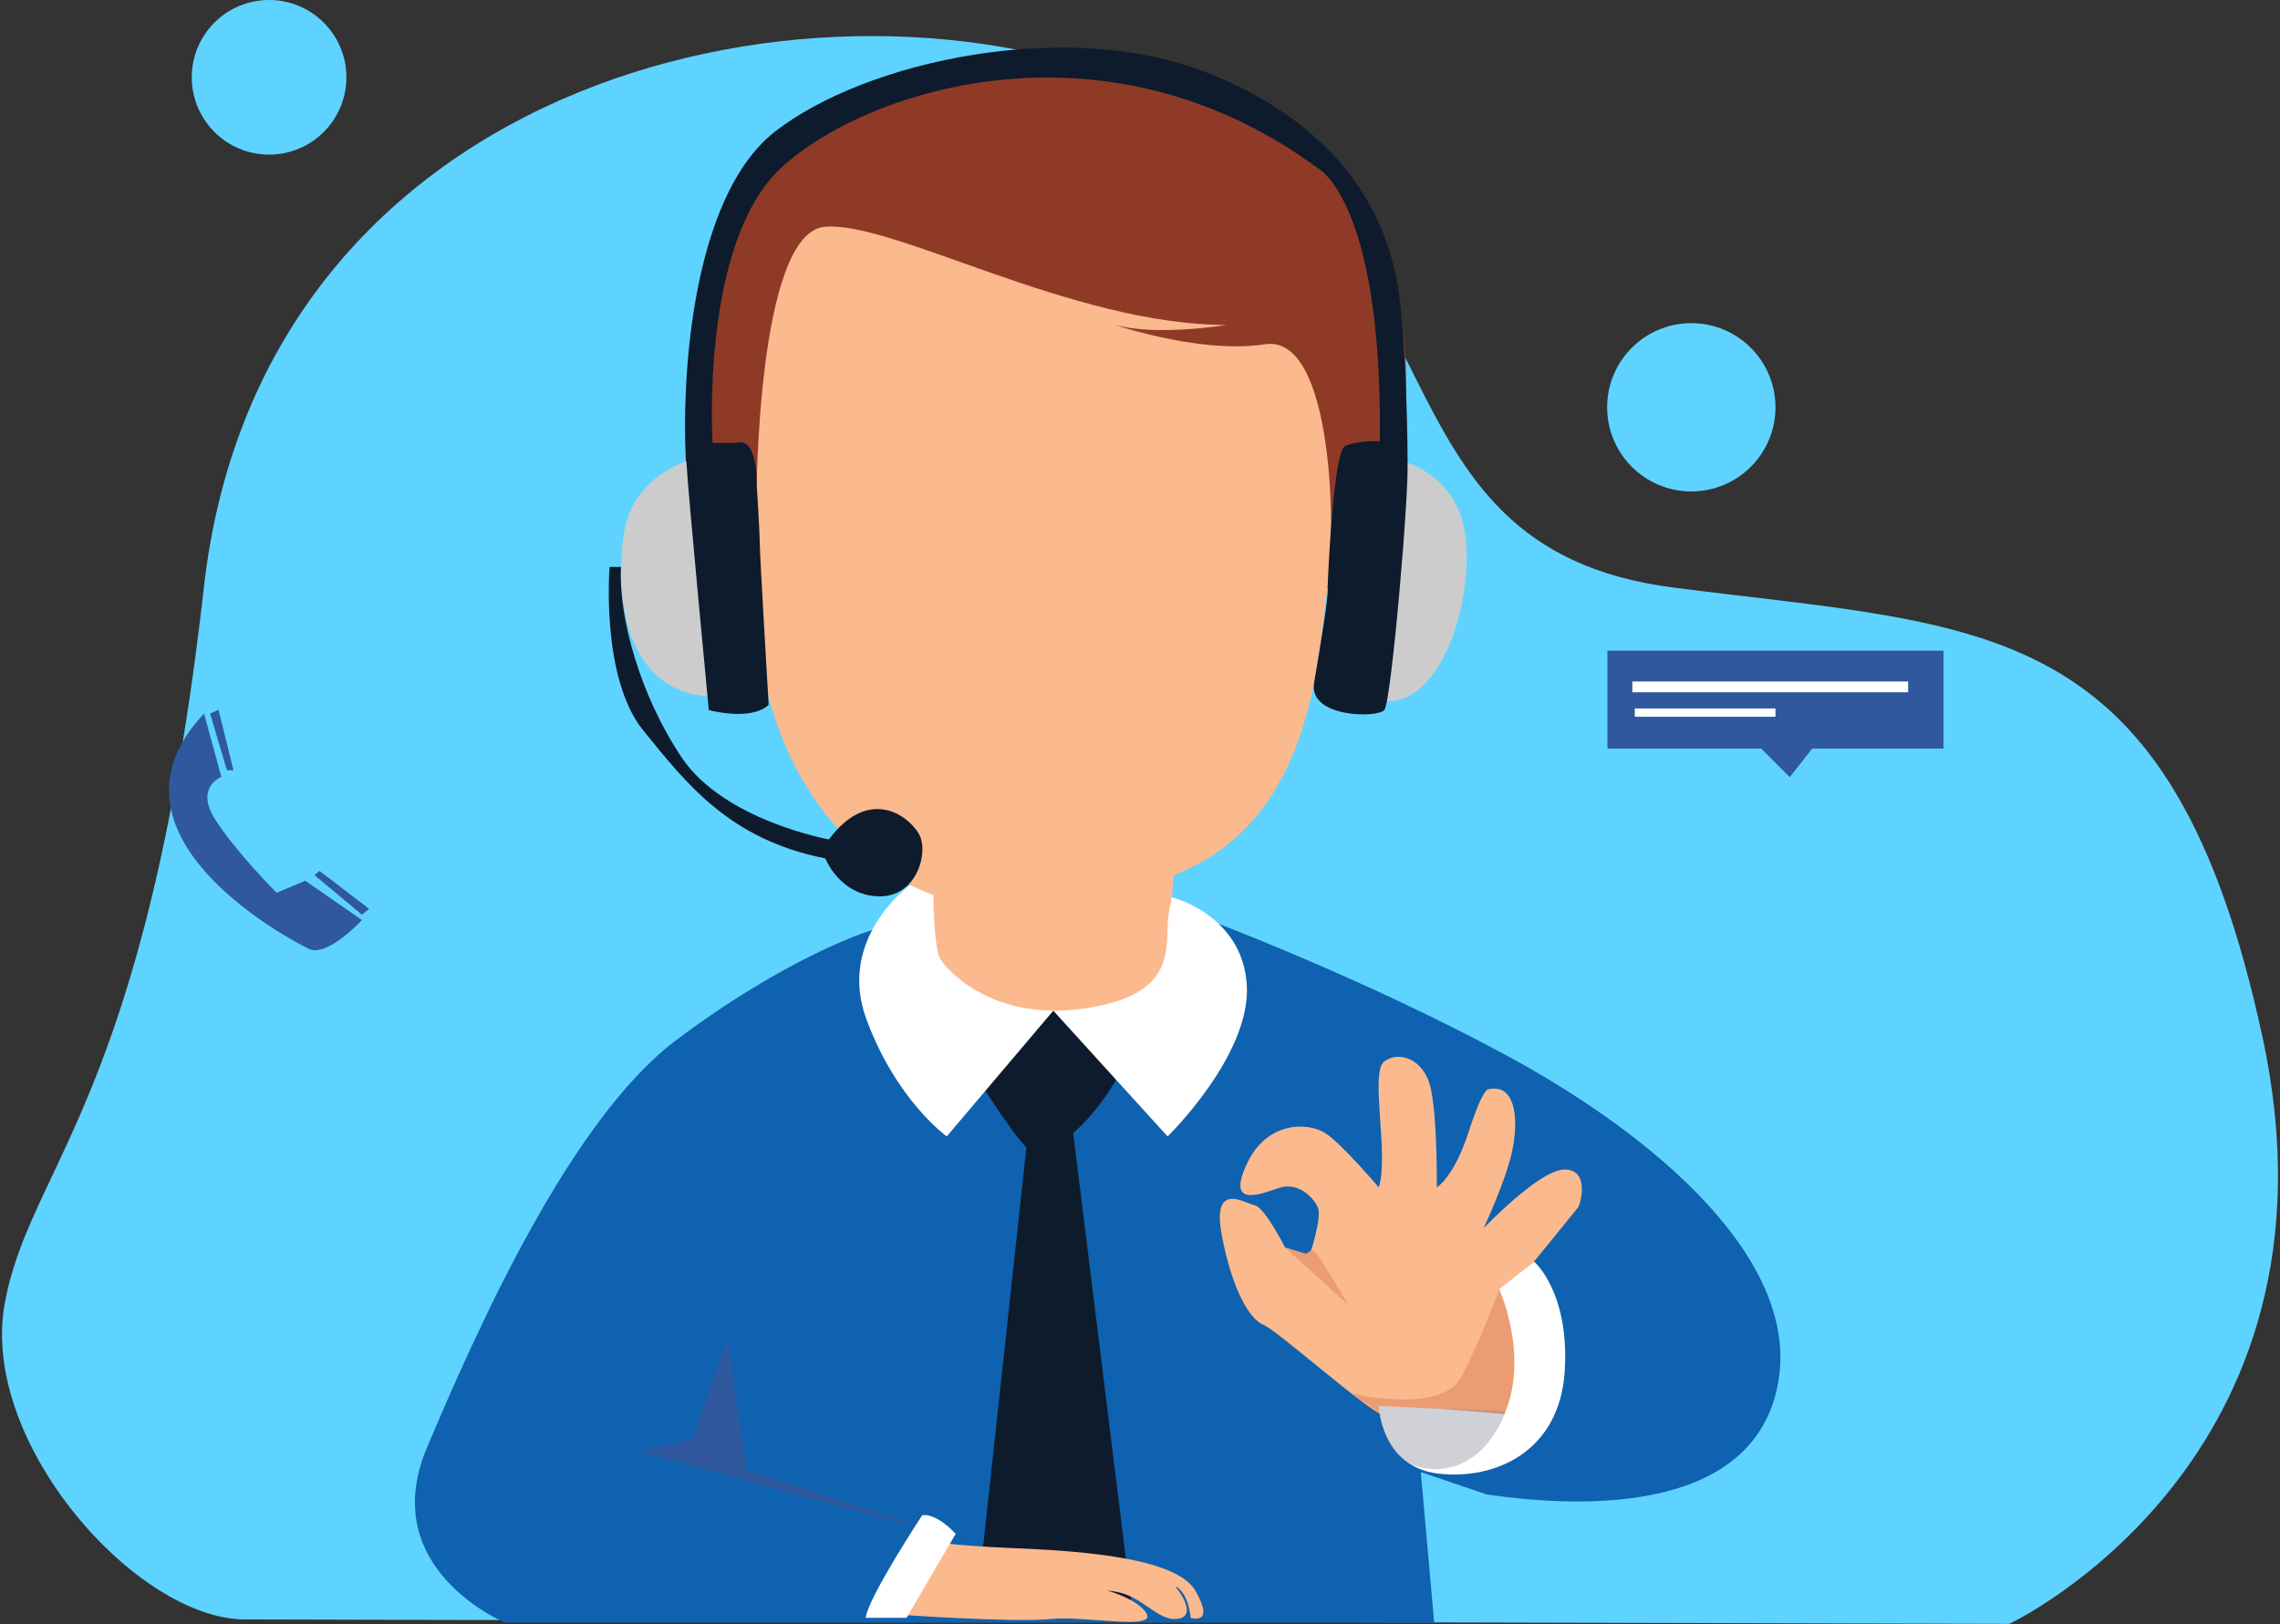 <svg width="567" height="404" viewBox="0 0 567 404" fill="none" xmlns="http://www.w3.org/2000/svg">
<rect x="0" y="0" width="567" height="404" fill="#333333" stroke="none"/>
<path d="M61.021 402.793L499.685 403.9C499.685 403.9 585.378 363.565 562.67 258.054C539.96 152.544 494.545 156.239 416.098 146.134C337.649 136.029 366.551 57.581 286.039 22.486C205.527 -12.609 65.148 17.924 50.698 146.134C36.248 274.344 7.345 289.774 1.153 324.378C-5.04 358.984 34.177 402.905 61.021 402.793Z" fill="#5FD3FF"/>
<path d="M86.143 19.227C86.143 29.846 77.536 38.455 66.917 38.455C56.299 38.455 47.69 29.847 47.69 19.227C47.69 8.609 56.299 2.48665e-08 66.917 2.48665e-08C77.536 -0.001 86.143 8.608 86.143 19.227Z" fill="#5FD3FF"/>
<path d="M441.531 101.305C441.531 112.863 432.16 122.233 420.602 122.233C409.042 122.233 399.672 112.863 399.672 101.305C399.672 89.747 409.042 80.376 420.602 80.376C432.16 80.376 441.531 89.747 441.531 101.305Z" fill="#5FD3FF"/>
<path d="M299.516 228.415C299.516 228.415 338.626 242.992 374.965 262.686C411.302 282.38 448.194 313.447 442.091 344.515C435.989 375.581 396.045 375.581 369.694 371.697L353.329 366.149L356.658 403.596H125.596C125.596 403.596 93.419 390.282 106.18 360.048C118.94 329.812 141.961 278.496 168.036 258.802C194.11 239.109 216.578 230.509 221.571 230.233C226.564 229.955 299.516 228.415 299.516 228.415Z" fill="#0F62AF"/>
<path d="M172.938 121.869C172.938 121.869 171.105 58.752 187.25 42.351C203.393 25.953 259.851 -5.358 323.465 34.215C323.465 34.215 350.582 54.489 349.649 96.733C348.714 138.977 343.066 148.498 343.066 148.498L237.288 131.115L165.185 134.485L172.938 121.869Z" fill="#8F3A27"/>
<path d="M379.681 316.006C379.681 316.006 391.884 301.058 392.439 300.318C392.993 299.577 395.471 291.071 389.24 290.887C383.009 290.702 368.955 305.496 368.955 305.496C368.955 305.496 374.317 294.052 375.981 286.645C377.646 279.237 377.275 269.436 370.248 270.915C370.248 270.915 368.955 269.991 365.253 281.456C361.556 292.923 357.303 295.326 357.303 295.326C357.303 295.326 357.49 278.383 355.825 270.766C354.161 263.149 347.689 261.3 344.174 264.073C340.661 266.847 345.469 287.373 342.879 295.326C342.879 295.326 333.632 284.416 329.564 281.827C325.498 279.237 315.226 278.543 310.099 289.431C304.97 300.319 313.107 297.174 317.916 295.511C322.722 293.846 326.607 297.729 327.716 300.319C328.824 302.907 325.681 312.153 325.681 312.153L319.579 310.305C319.579 310.305 314.585 300.319 311.997 299.763C309.408 299.209 301.27 293.661 303.861 307.343C306.449 321.03 310.887 328.24 314.216 329.535C317.544 330.83 339.55 350.431 343.803 351.911C348.057 353.39 366.059 355.795 366.059 355.795C366.059 355.795 381.158 355.054 381.343 354.499C381.528 353.945 379.308 327.131 379.308 327.131L379.681 316.006Z" fill="#FBB98E"/>
<path d="M336.028 346.563C336.028 346.563 358.414 351.912 363.406 342.481C368.399 333.049 372.837 320.658 372.837 320.658L378.941 334.366L375.637 355.214L354.161 355.794L343.804 351.911L336.028 346.563Z" fill="#EB9C72"/>
<path d="M255.968 278.774L242.915 399.16H281.406L266.507 278.774H255.968Z" fill="#0E1B2C"/>
<path d="M232.482 383.533C232.482 383.533 238.028 384.457 250.973 385.012C263.919 385.569 292.026 386.676 297.205 395.554C302.381 404.429 296.094 402.394 296.094 402.394C296.094 402.394 295.725 396.293 292.212 394.443C292.212 394.443 298.128 401.596 293.136 402.596C288.143 403.597 284.259 397.033 277.602 395.924C270.947 394.815 281.855 396.478 285.001 401.1C288.144 405.724 270.021 401.801 261.145 402.699C252.269 403.597 224.162 401.656 224.162 401.656C224.162 401.656 230.276 383.239 232.482 383.533Z" fill="#FBB98E"/>
<path d="M242.929 267.957C242.929 267.957 252.915 284.045 256.245 286.265C259.573 288.482 271.777 280.994 280.098 263.796C288.42 246.598 254.302 247.43 254.302 247.43C254.302 247.43 242.429 262.688 242.929 267.957Z" fill="#0E1B2C"/>
<path d="M226.361 220.104C226.361 220.104 207.981 233.283 215.468 253.532C222.959 273.781 235.442 282.658 235.442 282.658L261.94 251.382L290.363 282.658C290.363 282.658 311.167 262.409 310.056 244.934C308.947 227.458 291.384 223.156 291.384 223.156L226.361 220.104Z" fill="white"/>
<path d="M177.189 109.732C177.189 109.732 174.139 60.752 194.11 41.89C214.083 23.028 273.997 2.225 327.809 41.89C327.809 41.89 344.569 50.492 343.066 114.01L350.047 119.28C350.047 119.28 350.277 93.76 348.058 74.343C345.838 54.927 334.466 31.627 300.071 18.035C265.675 4.444 215.468 14.983 192.725 32.737C169.977 50.49 168.53 104.036 171.509 125.117C174.486 146.199 177.468 125.117 177.468 125.117L177.189 109.732Z" fill="#0E1B2C"/>
<path d="M172.752 114.01C172.752 114.01 157.774 117.615 155.276 132.038C152.781 146.463 154.72 171.611 175.941 173.184L172.752 114.01Z" fill="#CCCCCD"/>
<path d="M346.393 114.01C346.393 114.01 362.206 116.506 364.424 133.149C366.642 149.792 357.765 179.472 340.846 173.645C323.927 167.821 346.393 114.01 346.393 114.01Z" fill="#CCCCCD"/>
<path d="M232.851 222.837C232.851 222.837 179.962 208.042 188.101 124.827C188.101 124.827 188.101 57.886 205.113 56.407C222.126 54.927 266.507 80.816 304.971 80.816C304.971 80.816 285.369 84.145 275.014 80.076C275.014 80.076 297.575 88.212 314.586 85.624C331.6 83.035 332.339 132.225 330.121 146.279C327.902 160.333 327.531 200.646 296.095 215.81C264.657 230.973 237.384 224.612 232.851 222.837Z" fill="#FBB98E"/>
<path d="M232.111 216.55C232.111 216.55 231.741 235.411 233.961 238.74C236.181 242.069 248.015 254.643 271.316 250.575C294.615 246.507 288.951 234.066 290.917 225.678C292.883 217.29 290.917 205.454 290.917 205.454L232.111 216.55Z" fill="#FBB98E"/>
<path d="M188.167 120.399C188.167 120.399 188.47 109.293 183.662 110.034C178.854 110.773 170.347 108.159 170.718 115.199C171.086 122.238 176.266 176.607 176.266 176.607C176.266 176.607 186.713 179.472 191.151 175.309C191.151 175.309 188.933 137.863 188.933 134.998C188.933 132.131 188.167 120.399 188.167 120.399Z" fill="#0E1B2C"/>
<path d="M330.176 145.903C330.134 145.632 331.507 112.437 334.466 110.958C337.425 109.478 349.445 108.092 349.999 114.75C350.554 121.406 346.023 174.572 344.266 176.606C342.51 178.64 325.328 178.53 326.797 169.821C328.265 161.11 330.511 148.024 330.176 145.903Z" fill="#0E1B2C"/>
<path d="M180.888 333.049L185.697 365.595L237.661 382.607L159.068 360.972L172.197 357.828L180.888 333.049Z" fill="#30589F"/>
<path d="M229.338 376.875C229.338 376.875 215.838 397.402 215.284 402.394H225.454L237.661 381.5C237.661 381.5 233.037 376.32 229.338 376.875Z" fill="white"/>
<path d="M342.879 349.692C342.879 349.692 343.436 364.855 357.674 366.52C371.913 368.184 387.816 360.972 389.111 341.185C390.405 321.399 381.529 313.816 381.529 313.816L372.837 320.658C372.837 320.658 380.365 337.301 374.131 351.726L358.414 350.431L342.879 349.692Z" fill="white"/>
<g opacity="0.4">
<path d="M374.424 351.027C374.424 351.027 369.878 365.595 356.564 365.41C343.25 365.225 342.879 349.692 342.879 349.692L374.424 351.027Z" fill="#898C9A"/>
</g>
<path d="M335.298 324.544C335.298 324.544 328.5 313.018 327.347 311.783C326.194 310.549 326.052 311.006 326.052 311.006L324.733 311.865L319.579 310.305L335.298 324.544Z" fill="#EB9C72"/>
<path d="M154.428 141.01H151.593C151.593 141.01 149.32 168.584 159.984 181.694C170.645 194.803 181.307 208.787 205.253 213.506C205.253 213.506 208.749 222.595 218.363 222.944C227.977 223.293 231.122 211.933 228.5 207.389C225.881 202.844 216.091 195.503 206.127 208.787C206.127 208.787 180.084 204.066 169.596 188.511C159.109 172.956 153.768 153.29 154.428 141.01Z" fill="#0E1B2C"/>
<path d="M483.32 161.834H399.741V186.195H483.32V161.834Z" fill="#30589F"/>
<path d="M435.608 183.828L445.084 193.302L452.53 183.828H435.608Z" fill="#30589F"/>
<path d="M474.524 169.507H405.936V172.186H474.524V169.507Z" fill="white"/>
<path d="M441.53 176.207H406.545V178.277H441.53V176.207Z" fill="white"/>
<path d="M50.751 177.483L55.045 193.241C55.045 193.241 48.496 195.744 53.404 203.638C58.312 211.532 68.787 222.056 68.787 222.056L75.91 219.049L90.007 228.832C90.007 228.832 81.392 238.239 76.772 235.994C72.151 233.749 22.292 207.596 50.751 177.483Z" fill="#30589F"/>
<path d="M56.43 191.589L52.257 177.483L54.343 176.53L58.063 191.589H56.43Z" fill="#30589F"/>
<path d="M78.202 217.671L90.007 227.511L91.809 226.06L79.472 216.625L78.202 217.671Z" fill="#30589F"/>
</svg>
